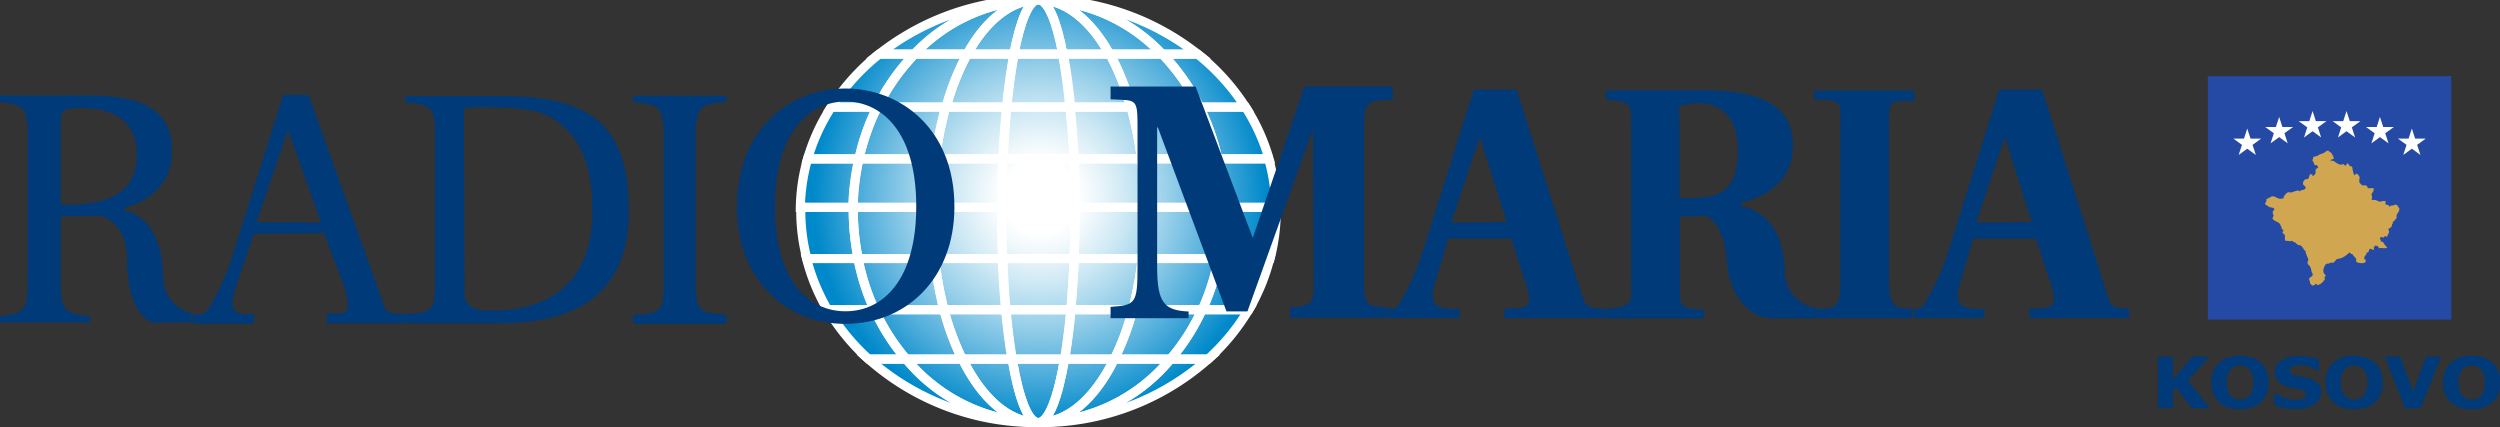 <svg data-name="Layer 1" version="1.1" viewBox="0 0 794.95 135.81" xmlns="http://www.w3.org/2000/svg">
 <rect x="0" y="0" width="794.95" height="135.81" fill="#333333" stroke="none"/>
 <defs>
  <style>.cls-1,.cls-5{fill:none;}.cls-2{clip-path:url(#e);}.cls-3{fill:url(#d);}.cls-4{clip-path:url(#f);}.cls-5{stroke:#fff;stroke-width:0.87px;}.cls-6{fill:#003a79;}.cls-7{fill:#0081c8;}</style>
  <clipPath id="e" transform="translate(.01 -.66)">
   <path class="cls-1" d="m76.28 21.33c0 11.13 10.15 20.15 22.68 20.15s22.68-9 22.68-20.15-10.16-20.16-22.64-20.16-22.68 9-22.68 20.16" fill="none"/>
  </clipPath>
  <radialGradient id="d" cx="189.13" cy="834.83" r=".95" gradientTransform="matrix(22.7,0,0,-22.7,-4194.1,18970)" gradientUnits="userSpaceOnUse">
   <stop stop-color="#fff" offset="0"/>
   <stop stop-color="#fff" offset=".16"/>
   <stop stop-color="#f2f9fc" offset=".23"/>
   <stop stop-color="#d1eaf5" offset=".37"/>
   <stop stop-color="#9bd1ea" offset=".56"/>
   <stop stop-color="#51aedb" offset=".78"/>
   <stop stop-color="#0089ca" offset="1"/>
  </radialGradient>
  <clipPath id="f" transform="translate(.01 -.66)">
   <rect class="cls-1" x="-.01" y=".46" width="203.02" height="41.58" fill="none"/>
  </clipPath>
 </defs>
 <g transform="translate(12.238 46.68)">
  <g class="cls-2" transform="matrix(3.335,0,0,3.335,-12.271,-48.214)" clip-path="url(#e)">
   <rect class="cls-3" x="76.29" y=".51" width="45.36" height="40.31" fill="url(#d)"/>
  </g>
  <g class="cls-4" transform="matrix(3.335,0,0,3.335,-12.271,-48.214)" clip-path="url(#f)">
   <g fill="none" stroke="#fff" stroke-width=".87px">
    <path class="cls-5" transform="translate(.01 -.66)" d="m81.35 21.25v-0.36h-5v0.36a18.08 18.08 0 0 0 0.58 4.52h4.9a23.13 23.13 0 0 1-0.48-4.52z"/>
    <path class="cls-5" transform="translate(.01 -.66)" d="m81.9 16.27h-4.9a18 18 0 0 0-0.69 4.62h5a22.3 22.3 0 0 1 0.59-4.62z"/>
    <path class="cls-5" transform="translate(.01 -.66)" d="m81.81 25.77h-4.91a18.83 18.83 0 0 0 2 4.88h4.45a21.38 21.38 0 0 1-1.54-4.88z"/>
    <path class="cls-5" transform="translate(.01 -.66)" d="m83.39 30.65h-4.45a20.45 20.45 0 0 0 3.87 4.71h3.59a20.3 20.3 0 0 1-3.01-4.71z"/>
    <path class="cls-5" transform="translate(.01 -.66)" d="m99 1.1a24.25 24.25 0 0 0-15.18 5.18h3.37a16.44 16.44 0 0 1 11.81-5.18z"/>
    <path class="cls-5" transform="translate(.01 -.66)" d="m114.19 6.28a24.22 24.22 0 0 0-15.19-5.18 16.44 16.44 0 0 1 11.82 5.19z"/>
    <path class="cls-5" transform="translate(.01 -.66)" d="m86.41 35.36h-3.59a24.08 24.08 0 0 0 16.18 6.05 16.6 16.6 0 0 1-12.59-6.05z"/>
    <path class="cls-5" transform="translate(.01 -.66)" d="m83.64 11.33h-4.38a18.5 18.5 0 0 0-2.26 4.94h4.9a21.17 21.17 0 0 1 1.74-4.94z"/>
    <path class="cls-5" transform="translate(.01 -.66)" d="m87.19 6.28h-3.37a20.8 20.8 0 0 0-4.56 5.05h4.38a20 20 0 0 1 3.55-5.05z"/>
    <path class="cls-5" transform="translate(.01 -.66)" d="m114.37 11.33h4.38a20.77 20.77 0 0 0-4.56-5.05h-3.36a20 20 0 0 1 3.54 5.05z"/>
    <path class="cls-5" transform="translate(.01 -.66)" d="m114.62 30.65h4.45a18.6 18.6 0 0 0 2-4.88h-4.9a21.64 21.64 0 0 1-1.55 4.88z"/>
    <path class="cls-5" transform="translate(.01 -.66)" d="m99 41.41a24.09 24.09 0 0 0 16.19-6.05h-3.59a16.59 16.59 0 0 1-12.6 6.05z"/>
    <path class="cls-5" transform="translate(.01 -.66)" d="m116.65 21.25a22.56 22.56 0 0 1-0.45 4.52h4.9a17.89 17.89 0 0 0 0.58-4.52v-0.36h-5c-0.03 0.11-0.03 0.24-0.03 0.36z"/>
    <path class="cls-5" transform="translate(.01 -.66)" d="m116.65 20.89h5a18.13 18.13 0 0 0-0.69-4.63h-4.87a23 23 0 0 1 0.56 4.63z"/>
    <path class="cls-5" transform="translate(.01 -.66)" d="m111.6 35.36h3.59a20.45 20.45 0 0 0 3.87-4.71h-4.45a20.06 20.06 0 0 1-3.01 4.71z"/>
    <path class="cls-5" transform="translate(.01 -.66)" d="m114.37 11.33a21.79 21.79 0 0 1 1.74 4.94h4.89a18.61 18.61 0 0 0-2.24-4.94z"/>
    <path class="cls-5" transform="translate(.01 -.66)" d="m83.39 30.65a20.3 20.3 0 0 0 3 4.71h5.36a25.42 25.42 0 0 1-1.75-4.71z"/>
    <path class="cls-5" transform="translate(.01 -.66)" d="m110.82 6.28h-5a23.79 23.79 0 0 1 2 5.05h6.54a20 20 0 0 0-3.54-5.05z"/>
    <path class="cls-5" transform="translate(.01 -.66)" d="m109.14 20.89h7.51a23 23 0 0 0-0.54-4.63h-7.28a37.45 37.45 0 0 1 0.31 4.63z"/>
    <path class="cls-5" transform="translate(.01 -.66)" d="m108.83 16.27h7.29a21.75 21.75 0 0 0-1.74-4.94h-6.54a33.16 33.16 0 0 1 0.99 4.94z"/>
    <path class="cls-5" transform="translate(.01 -.66)" d="m92.22 6.28h-5a20 20 0 0 0-3.55 5.05h6.54a23.7 23.7 0 0 1 2.01-5.05z"/>
    <path class="cls-5" transform="translate(.01 -.66)" d="m108 30.65h6.64a21.64 21.64 0 0 0 1.58-4.88h-7.32a34.3 34.3 0 0 1-0.9 4.88z"/>
    <path class="cls-5" transform="translate(.01 -.66)" d="m106.24 35.36h5.36a20.07 20.07 0 0 0 3-4.71h-6.6a24.9 24.9 0 0 1-1.76 4.71z"/>
    <path class="cls-5" transform="translate(.01 -.66)" d="m109.14 21.25a40.45 40.45 0 0 1-0.26 4.52h7.32a22.68 22.68 0 0 0 0.45-4.52v-0.36h-7.51z"/>
    <path class="cls-5" transform="translate(.01 -.66)" d="m89.18 16.27h-7.28a22.24 22.24 0 0 0-0.54 4.62h7.51a38.63 38.63 0 0 1 0.31-4.62z"/>
    <path class="cls-5" transform="translate(.01 -.66)" d="m92.22 6.28c1.78-3.22 4.18-5.18 6.78-5.18a16.44 16.44 0 0 0-11.81 5.18z"/>
    <path class="cls-5" transform="translate(.01 -.66)" d="m111.6 35.36h-5.36c-1.84 3.73-4.4 6.05-7.24 6.05a16.59 16.59 0 0 0 12.6-6.05z"/>
    <path class="cls-5" transform="translate(.01 -.66)" d="m90.18 11.33h-6.54a21.36 21.36 0 0 0-1.74 4.94h7.28a33.15 33.15 0 0 1 1-4.94z"/>
    <path class="cls-5" transform="translate(.01 -.66)" d="m105.79 6.28h5a16.44 16.44 0 0 0-11.79-5.18c2.62 0 5 1.96 6.79 5.18z"/>
    <path class="cls-5" transform="translate(.01 -.66)" d="m89.12 25.77h-7.31a21.5 21.5 0 0 0 1.59 4.88h6.6a34.89 34.89 0 0 1-0.88-4.88z"/>
    <path class="cls-5" transform="translate(.01 -.66)" d="m91.77 35.36h-5.36a16.6 16.6 0 0 0 12.59 6.05c-2.83 0-5.39-2.32-7.23-6.05z"/>
    <path class="cls-5" transform="translate(.01 -.66)" d="m88.87 21.25v-0.36h-7.51v0.36a23.2 23.2 0 0 0 0.46 4.52h7.32a38.91 38.91 0 0 1-0.27-4.52z"/>
    <path class="cls-5" transform="translate(.01 -.66)" d="m96 11.33c0.19-1.9 0.43-3.6 0.7-5.05h-4.48a23.69 23.69 0 0 0-2 5.05z"/>
    <path class="cls-5" transform="translate(.01 -.66)" d="m107.83 11.33a23.88 23.88 0 0 0-2-5.05h-4.45c0.28 1.45 0.52 3.15 0.7 5.05z"/>
    <path class="cls-5" transform="translate(.01 -.66)" d="m95.62 16.27h-6.44a38.3 38.3 0 0 0-0.31 4.62h6.64c0.01-1.59 0.05-3.14 0.11-4.62z"/>
    <path class="cls-5" transform="translate(.01 -.66)" d="m89.12 25.77a34.89 34.89 0 0 0 0.88 4.88h5.88c-0.14-1.52-0.24-3.16-0.31-4.88z"/>
    <path class="cls-5" transform="translate(.01 -.66)" d="m102.1 30.65h5.9a34.3 34.3 0 0 0 0.91-4.88h-6.48c-0.09 1.73-0.2 3.36-0.33 4.88z"/>
    <path class="cls-5" transform="translate(.01 -.66)" d="m102.39 16.27h6.44a33.4 33.4 0 0 0-1-4.94h-5.83c0.19 1.53 0.32 3.19 0.39 4.94z"/>
    <path class="cls-5" transform="translate(.01 -.66)" d="m96 11.33h-5.82a33.15 33.15 0 0 0-1 4.94h6.44c0.08-1.75 0.2-3.41 0.38-4.94z"/>
    <path class="cls-5" transform="translate(.01 -.66)" d="m102.49 21.25c0 1.56 0 3.07-0.09 4.52h6.48a40.26 40.26 0 0 0 0.26-4.52v-0.36h-6.65z"/>
    <path class="cls-5" transform="translate(.01 -.66)" d="m102.49 20.89h6.65a37.61 37.61 0 0 0-0.31-4.63h-6.44c0.06 1.49 0.1 3.04 0.1 4.63z"/>
    <path class="cls-5" transform="translate(.01 -.66)" d="m92.22 6.28h4.45c0.62-3.22 1.44-5.18 2.33-5.18-2.6 0-5 1.96-6.78 5.18z"/>
    <path class="cls-5" transform="translate(.01 -.66)" d="m101.34 6.28h4.45c-1.79-3.22-4.17-5.18-6.79-5.18 0.9 0 1.73 1.96 2.34 5.18z"/>
    <path class="cls-5" transform="translate(.01 -.66)" d="m106.24 35.36h-4.74c-0.63 3.73-1.52 6.05-2.49 6.05 2.83 0 5.39-2.32 7.23-6.05z"/>
    <path class="cls-5" transform="translate(.01 -.66)" d="m96.51 35.36h-4.74c1.84 3.73 4.4 6.05 7.24 6.05-1.01 0-1.86-2.32-2.5-6.05z"/>
    <path class="cls-5" transform="translate(.01 -.66)" d="m90 30.65a25.42 25.42 0 0 0 1.73 4.71h4.75c-0.23-1.39-0.44-3-0.6-4.71z"/>
    <path class="cls-5" transform="translate(.01 -.66)" d="m102.1 30.65c-0.16 1.73-0.36 3.32-0.6 4.71h4.75a25 25 0 0 0 1.75-4.71z"/>
    <path class="cls-5" transform="translate(.01 -.66)" d="m95.51 21.25v-0.36h-6.64v0.36a39.1 39.1 0 0 0 0.26 4.52h6.47c-0.05-1.45-0.09-2.96-0.09-4.52z"/>
    <path class="cls-5" transform="translate(.01 -.66)" d="m102.39 16.27c-0.07-1.75-0.2-3.41-0.35-4.94h-6.04c-0.15 1.53-0.27 3.18-0.34 4.94z"/>
    <path class="cls-5" transform="translate(.01 -.66)" d="m95.51 20.89h7c0-1.6 0-3.15-0.11-4.63h-6.78c-0.07 1.49-0.1 3.04-0.11 4.63z"/>
    <path class="cls-5" transform="translate(.01 -.66)" d="m95.51 21.25c0 1.56 0 3.07 0.09 4.52h6.8c0.06-1.45 0.09-3 0.09-4.52v-0.36h-7z"/>
    <path class="cls-5" transform="translate(.01 -.66)" d="m101.5 35.36h-5c0.63 3.73 1.52 6.05 2.49 6.05s1.87-2.32 2.51-6.05z"/>
    <path class="cls-5" transform="translate(.01 -.66)" d="m96.67 6.28h4.67c-0.61-3.22-1.44-5.18-2.34-5.18s-1.71 1.96-2.33 5.18z"/>
    <path class="cls-5" transform="translate(.01 -.66)" d="m95.61 25.77c0.07 1.72 0.17 3.36 0.31 4.88h6.18c0.14-1.52 0.24-3.16 0.31-4.88z"/>
    <path class="cls-5" transform="translate(.01 -.66)" d="m102 11.33c-0.18-1.9-0.42-3.6-0.7-5.05h-4.63c-0.27 1.45-0.51 3.15-0.7 5.05z"/>
    <path class="cls-5" transform="translate(.01 -.66)" d="m95.92 30.65c0.16 1.73 0.36 3.32 0.6 4.71h5c0.23-1.39 0.44-3 0.6-4.71z"/>
   </g>
   <g fill="#003a79">
    <path class="cls-6" transform="translate(.01 -.66)" d="m5.79 20.65c2.6 0 7.26-0.1 7.26-4.78 0-4.35-4.06-4.45-5.34-4.45-1.64 0-1.92 0.23-1.92 1.18zm6.05 0.54c3.9 0.83 3.69 6.2 3.69 6.2 0.16 3.24 2.73 3.56 2.73 3.56v0.93h-3.58c-1.34-0.22-2.57-2.36-2.57-6s-2.51-4.19-2.51-4.19l-3.81 0.05v6.56c0 2.19 0.31 2.82 2.79 2.95v0.62h-8.58v-0.62c2.51-0.16 2.64-0.85 2.64-3.31v-14.16c0-2.42-0.47-2.71-2.64-2.94v-0.62h8.55c2.76 0 8 0.3 7.83 5.33 0.05 3.4-2.64 4.91-4.49 5.38z"/>
    <path class="cls-6" transform="translate(.01 -.66)" d="m160.14 20c3 0 5.56 0.13 5.56-4.55 0-4.36-3-4.65-4.44-4.45-1.61 0.22-1.12 0.48-1.12 1.43zm5.82 0.77c4.44 0.83 4.2 6.2 4.2 6.2a3.63 3.63 0 0 0 3.1 3.56v0.94h-4.08c-2.09 0.11-4.28-1.81-4.55-5.54s-2-4.22-2-4.22l-2.46 0.05v6.25c0 2.2-0.27 2.58 2.3 2.64v0.83h-9.47v-0.92c2.86-0.16 2.52-0.57 2.52-3v-14.22c0-2.42 0.08-2.51-2.4-2.73v-0.88h9.14c3.14 0 8.85 0.29 8.67 5.33 0.06 3.4-2.76 4.9-4.87 5.37z"/>
    <path class="cls-6" transform="translate(.01 -.66)" d="m30.61 22.35-3.15-8.83-3 8.78zm8 9.59h-7.45v-0.93c1.09 0 2 0.28 2-0.92a8.06 8.06 0 0 0-0.5-2.09l-1.77-4.65-6.69 0.06-1.78 5.28a4 4 0 0 0-0.24 1.31c0 1.36 1.45 1.06 2.07 1.06l-0.07 0.93h-5.81v-0.93c0.47 0 0.92 0.21 1.45-0.41a23.1 23.1 0 0 0 2.18-4.65l5-15.84h2.41l6.59 18.34c0.94 2.37 0.22 2.46 2.74 2.57z"/>
    <path class="cls-6" transform="translate(.01 -.66)" d="m143.66 22.29-2.57-8.12-2.73 8.18zm7.39 7.59c0.29 0.54 0.72 0.65 1.9 0.65v0.92h-9.5v-0.93c1.08 0 2.36 0.13 2.36-0.88a8.34 8.34 0 0 0-0.54-2.09l-1.18-3.68h-6l-1.34 4.5a2.82 2.82 0 0 0-0.13 1.07c0 1.31 1.93 1.14 2.54 1.14v0.87h-6.78v-0.93c0.47 0 0.52 0.21 1-0.4a23.39 23.39 0 0 0 2.14-4.61l5-15.84h4.09l5.47 17.25z"/>
    <path class="cls-6" transform="translate(.01 -.66)" d="m193.72 22.29-2.57-8.12-2.72 8.18zm7.39 7.59c0.29 0.54 0.72 0.65 1.9 0.65v0.92h-9.51v-0.93c1.08 0 2.36 0.13 2.36-0.88a8.45 8.45 0 0 0-0.54-2.09l-1.18-3.68h-6l-1.34 4.5a2.81 2.81 0 0 0-0.13 1.07c0 1.31 1.92 1.14 2.54 1.14v0.87h-6.78v-0.93c0.47 0 0.52 0.21 1.05-0.4a23.58 23.58 0 0 0 2.14-4.61l5-15.84h4.09l5.48 17.25z"/>
    <path class="cls-6" transform="translate(.01 -.66)" d="m44.3 11.38-0.06 1.37 0.06 16.35c0 1.12 0.79 1.64 2.32 1.64 2 0 9.86 0 9.86-9.52 0-2.75-0.47-5.77-2.4-7.69-1.53-1.41-2.35-2.19-8-2.19zm-5.56 19.69c2.42-0.13 2.73-0.41 2.73-2.7v-14.53c0-2.42-0.35-2.75-2.8-2.95v-0.62h8.59c9.45-0.11 12.66 3.07 12.7 10.9 0 5.23-2.07 10.77-12.25 10.77h-9z"/>
    <path class="cls-6" transform="translate(.01 -.66)" d="m60.38 31.13c2.54-0.06 2.9-0.38 2.9-2.71v-14.56c0-2.43-0.42-2.82-2.9-3v-0.62h8.87v0.62c-2.18 0.1-2.93 0.33-2.93 3v14.56c0 2.56 0.72 2.59 2.93 2.66v0.92h-8.87z"/>
    <path class="cls-6" transform="translate(.01 -.66)" d="m173.24 30.58c2 0 2.22-0.38 2.22-2.7v-14.57c0-2.43 0.35-2.7-2.49-2.7v-0.87h9.52l0.05 1c-2.62 0-2.42 0-2.42 2.6v14.54c0 2.56 0.62 2.66 2.18 2.66v0.92h-9"/>
    <path class="cls-6" transform="translate(.01 -.66)" d="m87.36 20.8c0-7.4-3.51-10-6.74-10s-6.74 2.63-6.74 10c0 7.15 3.23 10 6.74 10s6.74-2.89 6.74-10m-17.09 0c0-7.47 5.16-11.24 10.35-11.24s10.38 3.8 10.38 11.27c0 6.92-4.66 11.17-10.39 11.17s-10.35-4.25-10.35-11.17"/>
    <path class="cls-6" transform="translate(.01 -.66)" d="m132.81 10.62c-2 0.16-2.75-0.22-2.75 2.41v14.79c0 2.56 0.24 2.47 2.27 2.6v1h-9.33v-1c2.47-0.13 2.25-0.5 2.25-3.24l-0.06-12.56v-1.2l-6.25 17.39h-2l-6.54-17.54h-0.07v13.29c0 3.43 0.67 4.16 3 4.26v0.64h-7.44v-1.08c2.4-0.17 2.57-0.3 2.57-3.9v-13.48c0-2.6-0.22-2.28-2.57-2.41v-1.22h8.11l5.45 14.44 4.92-14.44h8.4z"/>
   </g>
  </g>
 </g>
 <g transform="matrix(.129 0 0 .129 686.57 24.234)">
  <path d="m120 0h600v600h-600z" fill="#244aa5" stroke-width=".845"/>
  <path d="m424.54 190.13c3.514 4.102 5.867 8.2 5.867 13.185-2.951 1.459-7.028 2.055-9.381 4.691 14.651-2.056 17.57 14.934 33.979 8.487 0.596 2.353 2.949 4.406 5.866 3.519l1.757-4.679c6.432-1.757 4.675 8.784 11.732 6.729 3.517 2.934 1.164 7.907 3.517 11.436 0 4.094 1.758 7.609 3.513 11.122 1.758-2.04 2.919-4.973 7.028-4.094 2.919 3.216 5.272 6.15 5.865 9.663-1.19 6.745-2.948 12.597 4.08 16.11v2.054c4.706 2.055 15.248-2.054 15.248 6.15-0.598 2.934 2.918 0.298 4.109 2.054 2.919-1.177 7.028-0.58 10.541-0.58 2.919 6.15-3.513 10.541-5.271 16.11 2.918 2.919 1.757 8.204 1.161 11.702l-1.758 0.879c4.675 0.878 10.541-0.565 14.652 2.071l7.623 2.918c3.513-2.038 7.594-2.352 12.298-2.038 3.514 2.636-1.191 7.028 1.758 9.067 4.11 0 7.623 0.597 8.188 4.111l0.596 1.16c2.919-5.272 11.138-1.758 14.652-5.553 5.866 0 7.027 6.432 9.944 9.947 1.192 9.097-9.944 13.209-6.431 22.275-2.353 4.391-7.028 7.907-10.541 12.016 1.16 0.596 0.564 2.04 0.564 2.918-3.513 2.072-0.564 8.22-5.271 8.787-0.565 3.826-7.593 2.352-5.271 6.461 4.705 6.15-2.322 9.947-2.322 15.53-2.95 3.231-8.816-2.95-8.816 3.231-3.514 0.878-7.028-3.231-9.35 0.283-1.191 4.11 2.322 5.553 1.757 9.663 5.836-0.597 7.594 5.271 9.947 8.785l5.866 5.866c-5.866 4.675-13.491-0.597-20.52 2.038-1.757-0.878 0-3.2-1.757-4.078-1.757-2.072-5.271-2.072-8.188-2.637 0.565 2.637-4.706 3.514-2.353 6.714 0 0.878 1.16 3.514-1.161 3.514-4.706 1.475-4.109-4.078-8.22-2.04-5.271 2.04-1.16 9.947-8.784 9.067 1.16 7.06-11.703 11.735-2.919 17.884 1.16 1.161 0.565 3.513 0.565 5.271-5.272 4.706-14.622 2.95-20.488 1.191-4.706-1.191-1.757-7.059-3.513-10.259-1.757-2.949-7.028-4.988-7.028-9.098-3.517-1.445-6.463-2.351-8.816-5.272-8.188 7.907-18.163 15.53-29.868 15.813-5.271 2.635-8.219 13.21-16.409 8.815-3.216 5.273-12.895 0-13.476 7.595-3.812 1.474-2.055 6.462-4.391 8.784-0.879 5.866 0 10.855 4.972 14.37 2.054 4.391-4.393 4.391-1.757 8.503 0.597 1.444 0 3.513-0.878 4.109-1.757 0.878-2.337 1.758-1.757 3.514-1.459 0-2.054 0.878-3.216 2.038-1.475 2.919-6.15 4.393-9.381 6.432-3.216 0.878-5.569-1.444-7.609-3.513-0.597 3.231-3.231 4.988-6.447 4.988-4.691 0-3.812-4.11-7.326-5.866 1.459-5.272-3.231-7.594-1.757-12.299 3.811-2.918 10.244-4.988 8.487-11.137-4.094-4.958-2.635-12.299-6.729-18.166-2.635-2.322-7.028-5.835-5.569-11.42 3.812-4.391 0-9.663-2.054-14.338-0.878-3.827-3.216-7.34-3.216-11.734-6.447-3.796-6.745-13.773-15.828-14.651-6.447 0-7.609-8.189-14.056-7.625-0.596-1.16-2.054-2.038-3.231-3.2-4.675 3.2-10.541-0.878-16.394 0.565-3.812-6.432 3.216-15.217-7.043-19.045v-4.078c1.177 0.564 1.757-0.598 2.055-1.192 0.581-4.393-7.326-4.957-4.094-9.947-1.757-1.474-3.812-2.071-2.635-4.988-4.407-9.067-17.585-8.188-20.519-17.287 2.353-2.038 2.353-4.11 3.232-5.866-2.056-3.514-2.635-7.311-2.056-11.107 2.056-0.597 3.216-3.231 4.393-5.303-2.635-1.756-5.852-4.391-8.785-3.513-5.271-0.878-9.083-4.957-13.773-7.31-1.177-1.161-0.58-3.231-0.58-4.675 6.446-2.072-0.878-11.154 7.028-9.976 2.056-2.635 6.447-3.514 9.664-5.569 3.231-0.58 5.866 0.596 9.082 1.475 2.635 3.498 7.326 2.04 9.96 4.972 2.635-0.596 5.867-2.056 9.083-0.596 0-4.973 2.338-7.907 5.866-11.421 0.581-2.04 3.797-3.513 6.432-4.675 4.989 1.161 10.841 1.161 14.37-2.353 2.338 1.474 4.393-1.459 7.028-1.459 3.215-0.596 5.851 0.282 8.204 1.757 0.282-5.867 10.541-0.879 12.597-7.907 2.338-4.691-6.447-6.447-5.867-10.557-1.459-4.691 2.056-7.028 3.812-10.244 2.054-0.879 4.393-2.054 7.028-1.475 6.745-2.338 1.474-16.11 12.314-11.122 0 1.46-0.596 3.216 0.282 3.514 3.812 0 4.397-4.397 7.044-5.866 1.16-4.094-1.474-9.082 2.04-12.299 1.757-0.297 3.231-0.878 4.393-2.353 0-3.216-1.757-4.972-4.393-7.028-0.878 1.464-3.216 0.298-4.687 0.879 0-3.514-2.044-5.851-2.64-9.083-1.757-0.878-2.635-2.337-2.04-4.393 2.635-2.635 0-9.082 6.15-7.62 2.338-2.043 6.447-0.584 8.785-4.098 6.15-3.513 14.353-3.513 19.044-9.96 2.055 0.297 4.393-1.757 6.447 0 0.582 3.811 6.151 2.336 6.151 5.858" fill="#d0a650" Googl="true"/>
  <path d="m469.9 110.7-8.1-24.9-8 24.9h-26.2l21.2 15.4-8.1 24.9 21.1-15.4 21.2 15.4-8.1-24.9 21.2-15.4z" fill="#fff"/>
  <path d="m552.3 125.2-8.1-24.8-8 24.8h-26.2l21.2 15.4-8.1 24.9 21.1-15.4 21.2 15.4-8.1-24.9 21.2-15.4z" fill="#fff"/>
  <path d="m630.9 153.8-8-24.8-8.1 24.8h-26.2l21.2 15.4-8.1 24.9 21.2-15.4 21.1 15.4-8.1-24.9 21.2-15.4z" fill="#fff"/>
  <path d="m386.2 110.7-8-24.9-8.1 24.9h-26.2l21.2 15.4-8.1 24.9 21.2-15.4 21.1 15.4-8.1-24.9 21.2-15.4z" fill="#fff"/>
  <path d="m303.8 125.2-8-24.8-8.1 24.8h-26.2l21.2 15.4-8.1 24.9 21.2-15.4 21.1 15.4-8.1-24.9 21.2-15.4z" fill="#fff"/>
  <path d="m225.2 153.8-8.1-24.8-8 24.8h-26.2l21.2 15.4-8.1 24.9 21.1-15.4 21.2 15.4-8.1-24.9 21.2-15.4z" fill="#fff"/>
 </g>
 <g transform="scale(1.072 .933)" fill="#003a79" stroke-width=".603" aria-label="KOSOVO">
  <path d="m655.53 139.13h-5.324l-4.782-7.127-0.86 1.202v5.925h-4.406v-17.54h4.406v7.786l5.607-7.786h5.101l-6.255 8.14z"/>
  <path d="m672.93 130.37q0 4.252-2.273 6.691-2.273 2.438-6.231 2.438-3.97 0-6.231-2.462-2.262-2.474-2.262-6.667 0-4.229 2.262-6.679 2.262-2.462 6.231-2.462 3.958 0 6.231 2.45 2.273 2.438 2.273 6.691zm-4.547-0.012q0-1.567-0.33-2.662-0.318-1.107-0.86-1.814-0.565-0.719-1.284-1.025-0.707-0.318-1.472-0.318-0.813 0-1.472 0.294-0.66 0.283-1.272 1.025-0.542 0.683-0.883 1.814-0.33 1.131-0.33 2.697 0 1.614 0.318 2.686 0.318 1.06 0.872 1.779 0.565 0.73 1.284 1.048 0.719 0.306 1.484 0.306 0.777 0 1.508-0.33 0.73-0.342 1.26-1.048 0.565-0.766 0.872-1.779 0.306-1.025 0.306-2.674z"/>
  <path d="m680.95 139.45q-2.014 0-3.546-0.389-1.52-0.389-2.827-0.966v-4.17h0.401q1.319 1.119 2.909 1.72 1.59 0.601 3.086 0.601 0.377 0 0.989-0.082 0.624-0.083 1.001-0.259 0.459-0.2 0.777-0.554 0.318-0.365 0.318-0.954 0-0.66-0.518-1.072-0.518-0.412-1.237-0.601-0.895-0.236-1.92-0.448-1.013-0.212-1.897-0.518-2.038-0.719-2.921-1.932-0.883-1.213-0.883-3.039 0-2.462 2.085-3.982 2.085-1.531 5.207-1.531 1.567 0 3.11 0.318 1.555 0.318 2.78 0.86v4.005h-0.389q-0.978-0.836-2.391-1.413-1.402-0.577-2.886-0.577-0.577 0-1.037 0.083-0.459 0.083-0.966 0.318-0.412 0.188-0.719 0.565-0.294 0.365-0.294 0.825 0 0.671 0.471 1.072 0.483 0.389 1.849 0.707 0.883 0.2 1.696 0.389 0.825 0.188 1.755 0.518 1.826 0.66 2.709 1.779 0.895 1.107 0.895 2.933 0 2.615-2.061 4.205-2.05 1.59-5.548 1.59z"/>
  <path d="m706.78 130.37q0 4.252-2.273 6.691-2.273 2.438-6.231 2.438-3.97 0-6.231-2.462-2.262-2.474-2.262-6.667 0-4.229 2.262-6.679 2.262-2.462 6.231-2.462 3.958 0 6.231 2.45 2.273 2.438 2.273 6.691zm-4.547-0.012q0-1.567-0.33-2.662-0.318-1.107-0.86-1.814-0.565-0.719-1.284-1.025-0.707-0.318-1.472-0.318-0.813 0-1.472 0.294-0.66 0.283-1.272 1.025-0.542 0.683-0.883 1.814-0.33 1.131-0.33 2.697 0 1.614 0.318 2.686 0.318 1.06 0.872 1.779 0.565 0.73 1.284 1.048 0.719 0.306 1.484 0.306 0.777 0 1.508-0.33 0.73-0.342 1.26-1.048 0.565-0.766 0.872-1.779 0.306-1.025 0.306-2.674z"/>
  <path d="m724.04 121.59-6.031 17.54h-4.594l-6.031-17.54h4.571l3.817 11.886 3.817-11.886z"/>
  <path d="m741.64 130.37q0 4.252-2.273 6.691-2.273 2.438-6.231 2.438-3.97 0-6.231-2.462-2.262-2.474-2.262-6.667 0-4.229 2.262-6.679 2.262-2.462 6.231-2.462 3.958 0 6.231 2.45 2.273 2.438 2.273 6.691zm-4.547-0.012q0-1.567-0.33-2.662-0.318-1.107-0.86-1.814-0.565-0.719-1.284-1.025-0.707-0.318-1.472-0.318-0.813 0-1.472 0.294-0.66 0.283-1.272 1.025-0.542 0.683-0.883 1.814-0.33 1.131-0.33 2.697 0 1.614 0.318 2.686 0.318 1.06 0.872 1.779 0.565 0.73 1.284 1.048 0.719 0.306 1.484 0.306 0.777 0 1.508-0.33 0.73-0.342 1.26-1.048 0.565-0.766 0.872-1.779 0.306-1.025 0.306-2.674z"/>
 </g>
</svg>

